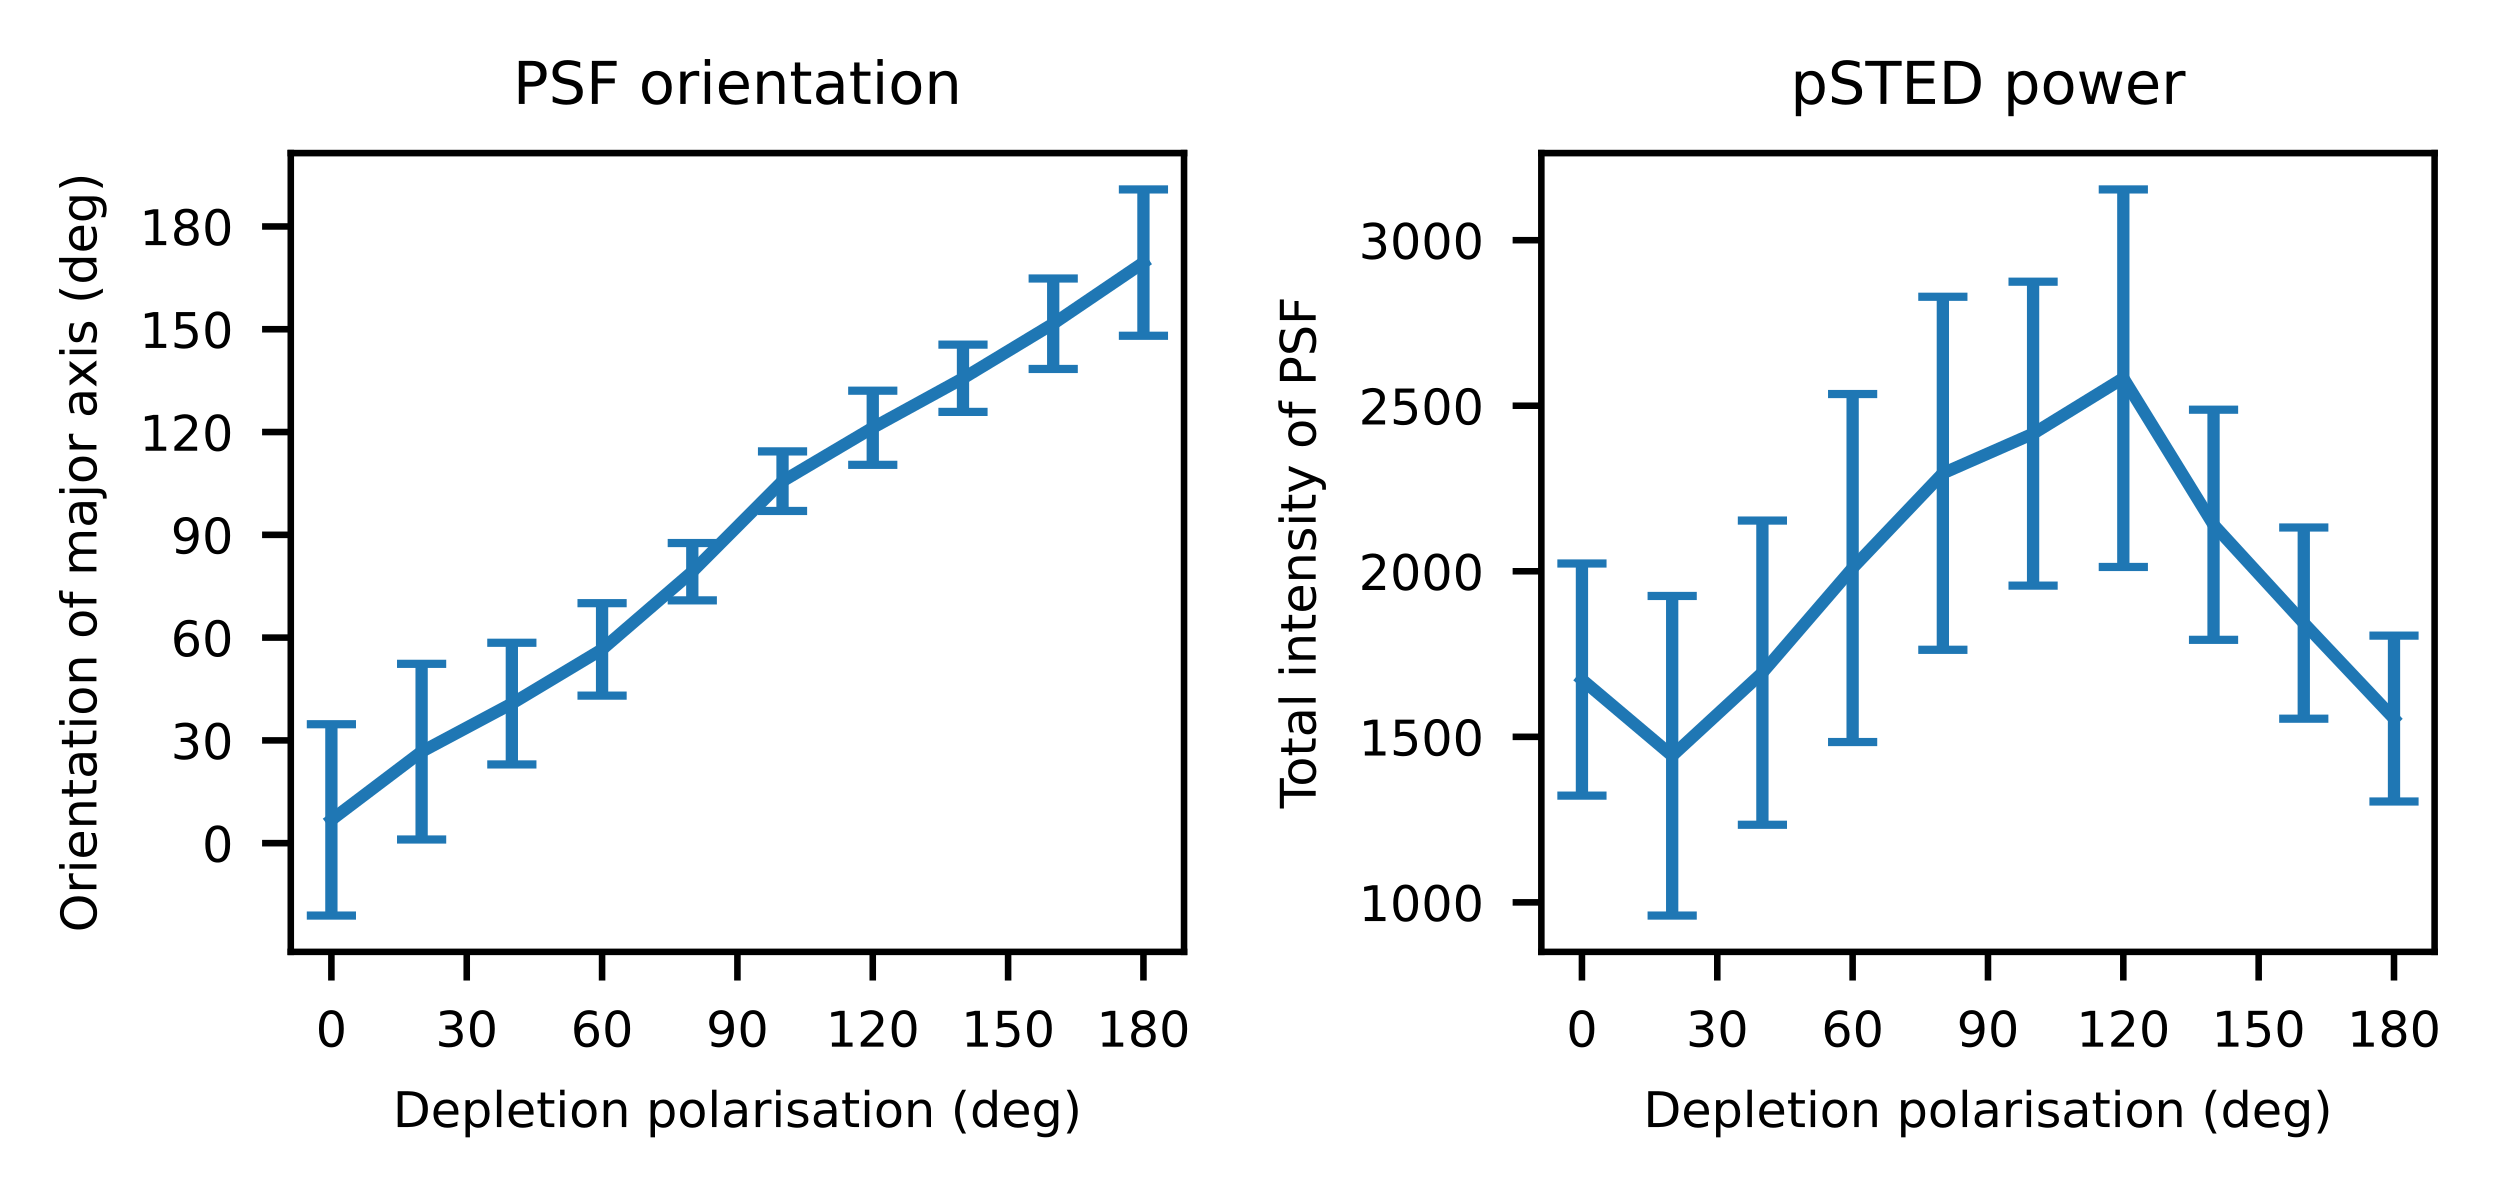 <?xml version="1.0" encoding="utf-8" standalone="no"?>
<!DOCTYPE svg PUBLIC "-//W3C//DTD SVG 1.1//EN"
  "http://www.w3.org/Graphics/SVG/1.1/DTD/svg11.dtd">
<!-- Created with matplotlib (https://matplotlib.org/) -->
<svg height="145.886pt" version="1.1" viewBox="0 0 304.859 145.886" width="304.859pt" xmlns="http://www.w3.org/2000/svg" xmlns:xlink="http://www.w3.org/1999/xlink">
 <defs>
  <style type="text/css">*{stroke-linecap:butt;stroke-linejoin:round;}</style>
 </defs>
 <g id="figure_1">
  <g id="patch_1">
   <path d="M 0 145.886 
L 304.859 145.886 
L 304.859 -0 
L 0 -0 
z
" style="fill:#ffffff;"/>
  </g>
  <g id="axes_1">
   <g id="patch_2">
    <path d="M 35.459 116.073 
L 144.386 116.073 
L 144.386 18.671 
L 35.459 18.671 
z
" style="fill:#ffffff;"/>
   </g>
   <g id="matplotlib.axis_1">
    <g id="xtick_1">
     <g id="line2d_1">
      <defs>
       <path d="M 0 0 
L 0 3.5 
" id="m11a574002d" style="stroke:#000000;stroke-width:0.8;"/>
      </defs>
      <g>
       <use style="stroke:#000000;stroke-width:0.8;" x="40.411" xlink:href="#m11a574002d" y="116.073"/>
      </g>
     </g>
     <g id="text_1">
      <!-- 0 -->
      <g transform="translate(38.502 127.632)scale(0.06 -0.06)">
       <defs>
        <path d="M 31.781 66.406 
Q 24.172 66.406 20.328 58.906 
Q 16.5 51.422 16.5 36.375 
Q 16.5 21.391 20.328 13.891 
Q 24.172 6.391 31.781 6.391 
Q 39.453 6.391 43.281 13.891 
Q 47.125 21.391 47.125 36.375 
Q 47.125 51.422 43.281 58.906 
Q 39.453 66.406 31.781 66.406 
z
M 31.781 74.219 
Q 44.047 74.219 50.516 64.516 
Q 56.984 54.828 56.984 36.375 
Q 56.984 17.969 50.516 8.266 
Q 44.047 -1.422 31.781 -1.422 
Q 19.531 -1.422 13.062 8.266 
Q 6.594 17.969 6.594 36.375 
Q 6.594 54.828 13.062 64.516 
Q 19.531 74.219 31.781 74.219 
z
" id="DejaVuSans-48"/>
       </defs>
       <use xlink:href="#DejaVuSans-48"/>
      </g>
     </g>
    </g>
    <g id="xtick_2">
     <g id="line2d_2">
      <g>
       <use style="stroke:#000000;stroke-width:0.8;" x="56.915" xlink:href="#m11a574002d" y="116.073"/>
      </g>
     </g>
     <g id="text_2">
      <!-- 30 -->
      <g transform="translate(53.097 127.632)scale(0.06 -0.06)">
       <defs>
        <path d="M 40.578 39.312 
Q 47.656 37.797 51.625 33 
Q 55.609 28.219 55.609 21.188 
Q 55.609 10.406 48.188 4.484 
Q 40.766 -1.422 27.094 -1.422 
Q 22.516 -1.422 17.656 -0.516 
Q 12.797 0.391 7.625 2.203 
L 7.625 11.719 
Q 11.719 9.328 16.594 8.109 
Q 21.484 6.891 26.812 6.891 
Q 36.078 6.891 40.938 10.547 
Q 45.797 14.203 45.797 21.188 
Q 45.797 27.641 41.281 31.266 
Q 36.766 34.906 28.719 34.906 
L 20.219 34.906 
L 20.219 43.016 
L 29.109 43.016 
Q 36.375 43.016 40.234 45.922 
Q 44.094 48.828 44.094 54.297 
Q 44.094 59.906 40.109 62.906 
Q 36.141 65.922 28.719 65.922 
Q 24.656 65.922 20.016 65.031 
Q 15.375 64.156 9.812 62.312 
L 9.812 71.094 
Q 15.438 72.656 20.344 73.438 
Q 25.25 74.219 29.594 74.219 
Q 40.828 74.219 47.359 69.109 
Q 53.906 64.016 53.906 55.328 
Q 53.906 49.266 50.438 45.094 
Q 46.969 40.922 40.578 39.312 
z
" id="DejaVuSans-51"/>
       </defs>
       <use xlink:href="#DejaVuSans-51"/>
       <use x="63.623" xlink:href="#DejaVuSans-48"/>
      </g>
     </g>
    </g>
    <g id="xtick_3">
     <g id="line2d_3">
      <g>
       <use style="stroke:#000000;stroke-width:0.8;" x="73.419" xlink:href="#m11a574002d" y="116.073"/>
      </g>
     </g>
     <g id="text_3">
      <!-- 60 -->
      <g transform="translate(69.601 127.632)scale(0.06 -0.06)">
       <defs>
        <path d="M 33.016 40.375 
Q 26.375 40.375 22.484 35.828 
Q 18.609 31.297 18.609 23.391 
Q 18.609 15.531 22.484 10.953 
Q 26.375 6.391 33.016 6.391 
Q 39.656 6.391 43.531 10.953 
Q 47.406 15.531 47.406 23.391 
Q 47.406 31.297 43.531 35.828 
Q 39.656 40.375 33.016 40.375 
z
M 52.594 71.297 
L 52.594 62.312 
Q 48.875 64.062 45.094 64.984 
Q 41.312 65.922 37.594 65.922 
Q 27.828 65.922 22.672 59.328 
Q 17.531 52.734 16.797 39.406 
Q 19.672 43.656 24.016 45.922 
Q 28.375 48.188 33.594 48.188 
Q 44.578 48.188 50.953 41.516 
Q 57.328 34.859 57.328 23.391 
Q 57.328 12.156 50.688 5.359 
Q 44.047 -1.422 33.016 -1.422 
Q 20.359 -1.422 13.672 8.266 
Q 6.984 17.969 6.984 36.375 
Q 6.984 53.656 15.188 63.938 
Q 23.391 74.219 37.203 74.219 
Q 40.922 74.219 44.703 73.484 
Q 48.484 72.75 52.594 71.297 
z
" id="DejaVuSans-54"/>
       </defs>
       <use xlink:href="#DejaVuSans-54"/>
       <use x="63.623" xlink:href="#DejaVuSans-48"/>
      </g>
     </g>
    </g>
    <g id="xtick_4">
     <g id="line2d_4">
      <g>
       <use style="stroke:#000000;stroke-width:0.8;" x="89.923" xlink:href="#m11a574002d" y="116.073"/>
      </g>
     </g>
     <g id="text_4">
      <!-- 90 -->
      <g transform="translate(86.105 127.632)scale(0.06 -0.06)">
       <defs>
        <path d="M 10.984 1.516 
L 10.984 10.5 
Q 14.703 8.734 18.5 7.812 
Q 22.312 6.891 25.984 6.891 
Q 35.75 6.891 40.891 13.453 
Q 46.047 20.016 46.781 33.406 
Q 43.953 29.203 39.594 26.953 
Q 35.25 24.703 29.984 24.703 
Q 19.047 24.703 12.672 31.312 
Q 6.297 37.938 6.297 49.422 
Q 6.297 60.641 12.938 67.422 
Q 19.578 74.219 30.609 74.219 
Q 43.266 74.219 49.922 64.516 
Q 56.594 54.828 56.594 36.375 
Q 56.594 19.141 48.406 8.859 
Q 40.234 -1.422 26.422 -1.422 
Q 22.703 -1.422 18.891 -0.688 
Q 15.094 0.047 10.984 1.516 
z
M 30.609 32.422 
Q 37.25 32.422 41.125 36.953 
Q 45.016 41.5 45.016 49.422 
Q 45.016 57.281 41.125 61.844 
Q 37.25 66.406 30.609 66.406 
Q 23.969 66.406 20.094 61.844 
Q 16.219 57.281 16.219 49.422 
Q 16.219 41.5 20.094 36.953 
Q 23.969 32.422 30.609 32.422 
z
" id="DejaVuSans-57"/>
       </defs>
       <use xlink:href="#DejaVuSans-57"/>
       <use x="63.623" xlink:href="#DejaVuSans-48"/>
      </g>
     </g>
    </g>
    <g id="xtick_5">
     <g id="line2d_5">
      <g>
       <use style="stroke:#000000;stroke-width:0.8;" x="106.427" xlink:href="#m11a574002d" y="116.073"/>
      </g>
     </g>
     <g id="text_5">
      <!-- 120 -->
      <g transform="translate(100.701 127.632)scale(0.06 -0.06)">
       <defs>
        <path d="M 12.406 8.297 
L 28.516 8.297 
L 28.516 63.922 
L 10.984 60.406 
L 10.984 69.391 
L 28.422 72.906 
L 38.281 72.906 
L 38.281 8.297 
L 54.391 8.297 
L 54.391 0 
L 12.406 0 
z
" id="DejaVuSans-49"/>
        <path d="M 19.188 8.297 
L 53.609 8.297 
L 53.609 0 
L 7.328 0 
L 7.328 8.297 
Q 12.938 14.109 22.625 23.891 
Q 32.328 33.688 34.812 36.531 
Q 39.547 41.844 41.422 45.531 
Q 43.312 49.219 43.312 52.781 
Q 43.312 58.594 39.234 62.25 
Q 35.156 65.922 28.609 65.922 
Q 23.969 65.922 18.812 64.312 
Q 13.672 62.703 7.812 59.422 
L 7.812 69.391 
Q 13.766 71.781 18.938 73 
Q 24.125 74.219 28.422 74.219 
Q 39.75 74.219 46.484 68.547 
Q 53.219 62.891 53.219 53.422 
Q 53.219 48.922 51.531 44.891 
Q 49.859 40.875 45.406 35.406 
Q 44.188 33.984 37.641 27.219 
Q 31.109 20.453 19.188 8.297 
z
" id="DejaVuSans-50"/>
       </defs>
       <use xlink:href="#DejaVuSans-49"/>
       <use x="63.623" xlink:href="#DejaVuSans-50"/>
       <use x="127.246" xlink:href="#DejaVuSans-48"/>
      </g>
     </g>
    </g>
    <g id="xtick_6">
     <g id="line2d_6">
      <g>
       <use style="stroke:#000000;stroke-width:0.8;" x="122.931" xlink:href="#m11a574002d" y="116.073"/>
      </g>
     </g>
     <g id="text_6">
      <!-- 150 -->
      <g transform="translate(117.205 127.632)scale(0.06 -0.06)">
       <defs>
        <path d="M 10.797 72.906 
L 49.516 72.906 
L 49.516 64.594 
L 19.828 64.594 
L 19.828 46.734 
Q 21.969 47.469 24.109 47.828 
Q 26.266 48.188 28.422 48.188 
Q 40.625 48.188 47.75 41.5 
Q 54.891 34.812 54.891 23.391 
Q 54.891 11.625 47.562 5.094 
Q 40.234 -1.422 26.906 -1.422 
Q 22.312 -1.422 17.547 -0.641 
Q 12.797 0.141 7.719 1.703 
L 7.719 11.625 
Q 12.109 9.234 16.797 8.062 
Q 21.484 6.891 26.703 6.891 
Q 35.156 6.891 40.078 11.328 
Q 45.016 15.766 45.016 23.391 
Q 45.016 31 40.078 35.438 
Q 35.156 39.891 26.703 39.891 
Q 22.75 39.891 18.812 39.016 
Q 14.891 38.141 10.797 36.281 
z
" id="DejaVuSans-53"/>
       </defs>
       <use xlink:href="#DejaVuSans-49"/>
       <use x="63.623" xlink:href="#DejaVuSans-53"/>
       <use x="127.246" xlink:href="#DejaVuSans-48"/>
      </g>
     </g>
    </g>
    <g id="xtick_7">
     <g id="line2d_7">
      <g>
       <use style="stroke:#000000;stroke-width:0.8;" x="139.435" xlink:href="#m11a574002d" y="116.073"/>
      </g>
     </g>
     <g id="text_7">
      <!-- 180 -->
      <g transform="translate(133.709 127.632)scale(0.06 -0.06)">
       <defs>
        <path d="M 31.781 34.625 
Q 24.75 34.625 20.719 30.859 
Q 16.703 27.094 16.703 20.516 
Q 16.703 13.922 20.719 10.156 
Q 24.75 6.391 31.781 6.391 
Q 38.812 6.391 42.859 10.172 
Q 46.922 13.969 46.922 20.516 
Q 46.922 27.094 42.891 30.859 
Q 38.875 34.625 31.781 34.625 
z
M 21.922 38.812 
Q 15.578 40.375 12.031 44.719 
Q 8.5 49.078 8.5 55.328 
Q 8.5 64.062 14.719 69.141 
Q 20.953 74.219 31.781 74.219 
Q 42.672 74.219 48.875 69.141 
Q 55.078 64.062 55.078 55.328 
Q 55.078 49.078 51.531 44.719 
Q 48 40.375 41.703 38.812 
Q 48.828 37.156 52.797 32.312 
Q 56.781 27.484 56.781 20.516 
Q 56.781 9.906 50.312 4.234 
Q 43.844 -1.422 31.781 -1.422 
Q 19.734 -1.422 13.25 4.234 
Q 6.781 9.906 6.781 20.516 
Q 6.781 27.484 10.781 32.312 
Q 14.797 37.156 21.922 38.812 
z
M 18.312 54.391 
Q 18.312 48.734 21.844 45.562 
Q 25.391 42.391 31.781 42.391 
Q 38.141 42.391 41.719 45.562 
Q 45.312 48.734 45.312 54.391 
Q 45.312 60.062 41.719 63.234 
Q 38.141 66.406 31.781 66.406 
Q 25.391 66.406 21.844 63.234 
Q 18.312 60.062 18.312 54.391 
z
" id="DejaVuSans-56"/>
       </defs>
       <use xlink:href="#DejaVuSans-49"/>
       <use x="63.623" xlink:href="#DejaVuSans-56"/>
       <use x="127.246" xlink:href="#DejaVuSans-48"/>
      </g>
     </g>
    </g>
    <g id="text_8">
     <!-- Depletion polarisation (deg) -->
     <g transform="translate(47.907 137.439)scale(0.06 -0.06)">
      <defs>
       <path d="M 19.672 64.797 
L 19.672 8.109 
L 31.594 8.109 
Q 46.688 8.109 53.688 14.938 
Q 60.688 21.781 60.688 36.531 
Q 60.688 51.172 53.688 57.984 
Q 46.688 64.797 31.594 64.797 
z
M 9.812 72.906 
L 30.078 72.906 
Q 51.266 72.906 61.172 64.094 
Q 71.094 55.281 71.094 36.531 
Q 71.094 17.672 61.125 8.828 
Q 51.172 0 30.078 0 
L 9.812 0 
z
" id="DejaVuSans-68"/>
       <path d="M 56.203 29.594 
L 56.203 25.203 
L 14.891 25.203 
Q 15.484 15.922 20.484 11.062 
Q 25.484 6.203 34.422 6.203 
Q 39.594 6.203 44.453 7.469 
Q 49.312 8.734 54.109 11.281 
L 54.109 2.781 
Q 49.266 0.734 44.188 -0.344 
Q 39.109 -1.422 33.891 -1.422 
Q 20.797 -1.422 13.156 6.188 
Q 5.516 13.812 5.516 26.812 
Q 5.516 40.234 12.766 48.109 
Q 20.016 56 32.328 56 
Q 43.359 56 49.781 48.891 
Q 56.203 41.797 56.203 29.594 
z
M 47.219 32.234 
Q 47.125 39.594 43.094 43.984 
Q 39.062 48.391 32.422 48.391 
Q 24.906 48.391 20.391 44.141 
Q 15.875 39.891 15.188 32.172 
z
" id="DejaVuSans-101"/>
       <path d="M 18.109 8.203 
L 18.109 -20.797 
L 9.078 -20.797 
L 9.078 54.688 
L 18.109 54.688 
L 18.109 46.391 
Q 20.953 51.266 25.266 53.625 
Q 29.594 56 35.594 56 
Q 45.562 56 51.781 48.094 
Q 58.016 40.188 58.016 27.297 
Q 58.016 14.406 51.781 6.484 
Q 45.562 -1.422 35.594 -1.422 
Q 29.594 -1.422 25.266 0.953 
Q 20.953 3.328 18.109 8.203 
z
M 48.688 27.297 
Q 48.688 37.203 44.609 42.844 
Q 40.531 48.484 33.406 48.484 
Q 26.266 48.484 22.188 42.844 
Q 18.109 37.203 18.109 27.297 
Q 18.109 17.391 22.188 11.75 
Q 26.266 6.109 33.406 6.109 
Q 40.531 6.109 44.609 11.75 
Q 48.688 17.391 48.688 27.297 
z
" id="DejaVuSans-112"/>
       <path d="M 9.422 75.984 
L 18.406 75.984 
L 18.406 0 
L 9.422 0 
z
" id="DejaVuSans-108"/>
       <path d="M 18.312 70.219 
L 18.312 54.688 
L 36.812 54.688 
L 36.812 47.703 
L 18.312 47.703 
L 18.312 18.016 
Q 18.312 11.328 20.141 9.422 
Q 21.969 7.516 27.594 7.516 
L 36.812 7.516 
L 36.812 0 
L 27.594 0 
Q 17.188 0 13.234 3.875 
Q 9.281 7.766 9.281 18.016 
L 9.281 47.703 
L 2.688 47.703 
L 2.688 54.688 
L 9.281 54.688 
L 9.281 70.219 
z
" id="DejaVuSans-116"/>
       <path d="M 9.422 54.688 
L 18.406 54.688 
L 18.406 0 
L 9.422 0 
z
M 9.422 75.984 
L 18.406 75.984 
L 18.406 64.594 
L 9.422 64.594 
z
" id="DejaVuSans-105"/>
       <path d="M 30.609 48.391 
Q 23.391 48.391 19.188 42.75 
Q 14.984 37.109 14.984 27.297 
Q 14.984 17.484 19.156 11.844 
Q 23.344 6.203 30.609 6.203 
Q 37.797 6.203 41.984 11.859 
Q 46.188 17.531 46.188 27.297 
Q 46.188 37.016 41.984 42.703 
Q 37.797 48.391 30.609 48.391 
z
M 30.609 56 
Q 42.328 56 49.016 48.375 
Q 55.719 40.766 55.719 27.297 
Q 55.719 13.875 49.016 6.219 
Q 42.328 -1.422 30.609 -1.422 
Q 18.844 -1.422 12.172 6.219 
Q 5.516 13.875 5.516 27.297 
Q 5.516 40.766 12.172 48.375 
Q 18.844 56 30.609 56 
z
" id="DejaVuSans-111"/>
       <path d="M 54.891 33.016 
L 54.891 0 
L 45.906 0 
L 45.906 32.719 
Q 45.906 40.484 42.875 44.328 
Q 39.844 48.188 33.797 48.188 
Q 26.516 48.188 22.312 43.547 
Q 18.109 38.922 18.109 30.906 
L 18.109 0 
L 9.078 0 
L 9.078 54.688 
L 18.109 54.688 
L 18.109 46.188 
Q 21.344 51.125 25.703 53.562 
Q 30.078 56 35.797 56 
Q 45.219 56 50.047 50.172 
Q 54.891 44.344 54.891 33.016 
z
" id="DejaVuSans-110"/>
       <path id="DejaVuSans-32"/>
       <path d="M 34.281 27.484 
Q 23.391 27.484 19.188 25 
Q 14.984 22.516 14.984 16.5 
Q 14.984 11.719 18.141 8.906 
Q 21.297 6.109 26.703 6.109 
Q 34.188 6.109 38.703 11.406 
Q 43.219 16.703 43.219 25.484 
L 43.219 27.484 
z
M 52.203 31.203 
L 52.203 0 
L 43.219 0 
L 43.219 8.297 
Q 40.141 3.328 35.547 0.953 
Q 30.953 -1.422 24.312 -1.422 
Q 15.922 -1.422 10.953 3.297 
Q 6 8.016 6 15.922 
Q 6 25.141 12.172 29.828 
Q 18.359 34.516 30.609 34.516 
L 43.219 34.516 
L 43.219 35.406 
Q 43.219 41.609 39.141 45 
Q 35.062 48.391 27.688 48.391 
Q 23 48.391 18.547 47.266 
Q 14.109 46.141 10.016 43.891 
L 10.016 52.203 
Q 14.938 54.109 19.578 55.047 
Q 24.219 56 28.609 56 
Q 40.484 56 46.344 49.844 
Q 52.203 43.703 52.203 31.203 
z
" id="DejaVuSans-97"/>
       <path d="M 41.109 46.297 
Q 39.594 47.172 37.812 47.578 
Q 36.031 48 33.891 48 
Q 26.266 48 22.188 43.047 
Q 18.109 38.094 18.109 28.812 
L 18.109 0 
L 9.078 0 
L 9.078 54.688 
L 18.109 54.688 
L 18.109 46.188 
Q 20.953 51.172 25.484 53.578 
Q 30.031 56 36.531 56 
Q 37.453 56 38.578 55.875 
Q 39.703 55.766 41.062 55.516 
z
" id="DejaVuSans-114"/>
       <path d="M 44.281 53.078 
L 44.281 44.578 
Q 40.484 46.531 36.375 47.5 
Q 32.281 48.484 27.875 48.484 
Q 21.188 48.484 17.844 46.438 
Q 14.5 44.391 14.5 40.281 
Q 14.5 37.156 16.891 35.375 
Q 19.281 33.594 26.516 31.984 
L 29.594 31.297 
Q 39.156 29.25 43.188 25.516 
Q 47.219 21.781 47.219 15.094 
Q 47.219 7.469 41.188 3.016 
Q 35.156 -1.422 24.609 -1.422 
Q 20.219 -1.422 15.453 -0.562 
Q 10.688 0.297 5.422 2 
L 5.422 11.281 
Q 10.406 8.688 15.234 7.391 
Q 20.062 6.109 24.812 6.109 
Q 31.156 6.109 34.562 8.281 
Q 37.984 10.453 37.984 14.406 
Q 37.984 18.062 35.516 20.016 
Q 33.062 21.969 24.703 23.781 
L 21.578 24.516 
Q 13.234 26.266 9.516 29.906 
Q 5.812 33.547 5.812 39.891 
Q 5.812 47.609 11.281 51.797 
Q 16.75 56 26.812 56 
Q 31.781 56 36.172 55.266 
Q 40.578 54.547 44.281 53.078 
z
" id="DejaVuSans-115"/>
       <path d="M 31 75.875 
Q 24.469 64.656 21.281 53.656 
Q 18.109 42.672 18.109 31.391 
Q 18.109 20.125 21.312 9.062 
Q 24.516 -2 31 -13.188 
L 23.188 -13.188 
Q 15.875 -1.703 12.234 9.375 
Q 8.594 20.453 8.594 31.391 
Q 8.594 42.281 12.203 53.312 
Q 15.828 64.359 23.188 75.875 
z
" id="DejaVuSans-40"/>
       <path d="M 45.406 46.391 
L 45.406 75.984 
L 54.391 75.984 
L 54.391 0 
L 45.406 0 
L 45.406 8.203 
Q 42.578 3.328 38.25 0.953 
Q 33.938 -1.422 27.875 -1.422 
Q 17.969 -1.422 11.734 6.484 
Q 5.516 14.406 5.516 27.297 
Q 5.516 40.188 11.734 48.094 
Q 17.969 56 27.875 56 
Q 33.938 56 38.25 53.625 
Q 42.578 51.266 45.406 46.391 
z
M 14.797 27.297 
Q 14.797 17.391 18.875 11.75 
Q 22.953 6.109 30.078 6.109 
Q 37.203 6.109 41.297 11.75 
Q 45.406 17.391 45.406 27.297 
Q 45.406 37.203 41.297 42.844 
Q 37.203 48.484 30.078 48.484 
Q 22.953 48.484 18.875 42.844 
Q 14.797 37.203 14.797 27.297 
z
" id="DejaVuSans-100"/>
       <path d="M 45.406 27.984 
Q 45.406 37.75 41.375 43.109 
Q 37.359 48.484 30.078 48.484 
Q 22.859 48.484 18.828 43.109 
Q 14.797 37.75 14.797 27.984 
Q 14.797 18.266 18.828 12.891 
Q 22.859 7.516 30.078 7.516 
Q 37.359 7.516 41.375 12.891 
Q 45.406 18.266 45.406 27.984 
z
M 54.391 6.781 
Q 54.391 -7.172 48.188 -13.984 
Q 42 -20.797 29.203 -20.797 
Q 24.469 -20.797 20.266 -20.094 
Q 16.062 -19.391 12.109 -17.922 
L 12.109 -9.188 
Q 16.062 -11.328 19.922 -12.344 
Q 23.781 -13.375 27.781 -13.375 
Q 36.625 -13.375 41.016 -8.766 
Q 45.406 -4.156 45.406 5.172 
L 45.406 9.625 
Q 42.625 4.781 38.281 2.391 
Q 33.938 0 27.875 0 
Q 17.828 0 11.672 7.656 
Q 5.516 15.328 5.516 27.984 
Q 5.516 40.672 11.672 48.328 
Q 17.828 56 27.875 56 
Q 33.938 56 38.281 53.609 
Q 42.625 51.219 45.406 46.391 
L 45.406 54.688 
L 54.391 54.688 
z
" id="DejaVuSans-103"/>
       <path d="M 8.016 75.875 
L 15.828 75.875 
Q 23.141 64.359 26.781 53.312 
Q 30.422 42.281 30.422 31.391 
Q 30.422 20.453 26.781 9.375 
Q 23.141 -1.703 15.828 -13.188 
L 8.016 -13.188 
Q 14.5 -2 17.703 9.062 
Q 20.906 20.125 20.906 31.391 
Q 20.906 42.672 17.703 53.656 
Q 14.5 64.656 8.016 75.875 
z
" id="DejaVuSans-41"/>
      </defs>
      <use xlink:href="#DejaVuSans-68"/>
      <use x="77.002" xlink:href="#DejaVuSans-101"/>
      <use x="138.525" xlink:href="#DejaVuSans-112"/>
      <use x="202.002" xlink:href="#DejaVuSans-108"/>
      <use x="229.785" xlink:href="#DejaVuSans-101"/>
      <use x="291.309" xlink:href="#DejaVuSans-116"/>
      <use x="330.518" xlink:href="#DejaVuSans-105"/>
      <use x="358.301" xlink:href="#DejaVuSans-111"/>
      <use x="419.482" xlink:href="#DejaVuSans-110"/>
      <use x="482.861" xlink:href="#DejaVuSans-32"/>
      <use x="514.648" xlink:href="#DejaVuSans-112"/>
      <use x="578.125" xlink:href="#DejaVuSans-111"/>
      <use x="639.307" xlink:href="#DejaVuSans-108"/>
      <use x="667.09" xlink:href="#DejaVuSans-97"/>
      <use x="728.369" xlink:href="#DejaVuSans-114"/>
      <use x="769.482" xlink:href="#DejaVuSans-105"/>
      <use x="797.266" xlink:href="#DejaVuSans-115"/>
      <use x="849.365" xlink:href="#DejaVuSans-97"/>
      <use x="910.645" xlink:href="#DejaVuSans-116"/>
      <use x="949.854" xlink:href="#DejaVuSans-105"/>
      <use x="977.637" xlink:href="#DejaVuSans-111"/>
      <use x="1038.818" xlink:href="#DejaVuSans-110"/>
      <use x="1102.197" xlink:href="#DejaVuSans-32"/>
      <use x="1133.984" xlink:href="#DejaVuSans-40"/>
      <use x="1172.998" xlink:href="#DejaVuSans-100"/>
      <use x="1236.475" xlink:href="#DejaVuSans-101"/>
      <use x="1297.998" xlink:href="#DejaVuSans-103"/>
      <use x="1361.475" xlink:href="#DejaVuSans-41"/>
     </g>
    </g>
   </g>
   <g id="matplotlib.axis_2">
    <g id="ytick_1">
     <g id="line2d_8">
      <defs>
       <path d="M 0 0 
L -3.5 0 
" id="m0fd29e4ae1" style="stroke:#000000;stroke-width:0.8;"/>
      </defs>
      <g>
       <use style="stroke:#000000;stroke-width:0.8;" x="35.459" xlink:href="#m0fd29e4ae1" y="102.82"/>
      </g>
     </g>
     <g id="text_9">
      <!-- 0 -->
      <g transform="translate(24.642 105.099)scale(0.06 -0.06)">
       <use xlink:href="#DejaVuSans-48"/>
      </g>
     </g>
    </g>
    <g id="ytick_2">
     <g id="line2d_9">
      <g>
       <use style="stroke:#000000;stroke-width:0.8;" x="35.459" xlink:href="#m0fd29e4ae1" y="90.286"/>
      </g>
     </g>
     <g id="text_10">
      <!-- 30 -->
      <g transform="translate(20.824 92.565)scale(0.06 -0.06)">
       <use xlink:href="#DejaVuSans-51"/>
       <use x="63.623" xlink:href="#DejaVuSans-48"/>
      </g>
     </g>
    </g>
    <g id="ytick_3">
     <g id="line2d_10">
      <g>
       <use style="stroke:#000000;stroke-width:0.8;" x="35.459" xlink:href="#m0fd29e4ae1" y="77.752"/>
      </g>
     </g>
     <g id="text_11">
      <!-- 60 -->
      <g transform="translate(20.824 80.031)scale(0.06 -0.06)">
       <use xlink:href="#DejaVuSans-54"/>
       <use x="63.623" xlink:href="#DejaVuSans-48"/>
      </g>
     </g>
    </g>
    <g id="ytick_4">
     <g id="line2d_11">
      <g>
       <use style="stroke:#000000;stroke-width:0.8;" x="35.459" xlink:href="#m0fd29e4ae1" y="65.218"/>
      </g>
     </g>
     <g id="text_12">
      <!-- 90 -->
      <g transform="translate(20.824 67.497)scale(0.06 -0.06)">
       <use xlink:href="#DejaVuSans-57"/>
       <use x="63.623" xlink:href="#DejaVuSans-48"/>
      </g>
     </g>
    </g>
    <g id="ytick_5">
     <g id="line2d_12">
      <g>
       <use style="stroke:#000000;stroke-width:0.8;" x="35.459" xlink:href="#m0fd29e4ae1" y="52.684"/>
      </g>
     </g>
     <g id="text_13">
      <!-- 120 -->
      <g transform="translate(17.007 54.963)scale(0.06 -0.06)">
       <use xlink:href="#DejaVuSans-49"/>
       <use x="63.623" xlink:href="#DejaVuSans-50"/>
       <use x="127.246" xlink:href="#DejaVuSans-48"/>
      </g>
     </g>
    </g>
    <g id="ytick_6">
     <g id="line2d_13">
      <g>
       <use style="stroke:#000000;stroke-width:0.8;" x="35.459" xlink:href="#m0fd29e4ae1" y="40.149"/>
      </g>
     </g>
     <g id="text_14">
      <!-- 150 -->
      <g transform="translate(17.007 42.429)scale(0.06 -0.06)">
       <use xlink:href="#DejaVuSans-49"/>
       <use x="63.623" xlink:href="#DejaVuSans-53"/>
       <use x="127.246" xlink:href="#DejaVuSans-48"/>
      </g>
     </g>
    </g>
    <g id="ytick_7">
     <g id="line2d_14">
      <g>
       <use style="stroke:#000000;stroke-width:0.8;" x="35.459" xlink:href="#m0fd29e4ae1" y="27.615"/>
      </g>
     </g>
     <g id="text_15">
      <!-- 180 -->
      <g transform="translate(17.007 29.895)scale(0.06 -0.06)">
       <use xlink:href="#DejaVuSans-49"/>
       <use x="63.623" xlink:href="#DejaVuSans-56"/>
       <use x="127.246" xlink:href="#DejaVuSans-48"/>
      </g>
     </g>
    </g>
    <g id="text_16">
     <!-- Orientation of major axis (deg) -->
     <g transform="translate(11.759 113.683)rotate(-90)scale(0.06 -0.06)">
      <defs>
       <path d="M 39.406 66.219 
Q 28.656 66.219 22.328 58.203 
Q 16.016 50.203 16.016 36.375 
Q 16.016 22.609 22.328 14.594 
Q 28.656 6.594 39.406 6.594 
Q 50.141 6.594 56.422 14.594 
Q 62.703 22.609 62.703 36.375 
Q 62.703 50.203 56.422 58.203 
Q 50.141 66.219 39.406 66.219 
z
M 39.406 74.219 
Q 54.734 74.219 63.906 63.938 
Q 73.094 53.656 73.094 36.375 
Q 73.094 19.141 63.906 8.859 
Q 54.734 -1.422 39.406 -1.422 
Q 24.031 -1.422 14.812 8.828 
Q 5.609 19.094 5.609 36.375 
Q 5.609 53.656 14.812 63.938 
Q 24.031 74.219 39.406 74.219 
z
" id="DejaVuSans-79"/>
       <path d="M 37.109 75.984 
L 37.109 68.5 
L 28.516 68.5 
Q 23.688 68.5 21.797 66.547 
Q 19.922 64.594 19.922 59.516 
L 19.922 54.688 
L 34.719 54.688 
L 34.719 47.703 
L 19.922 47.703 
L 19.922 0 
L 10.891 0 
L 10.891 47.703 
L 2.297 47.703 
L 2.297 54.688 
L 10.891 54.688 
L 10.891 58.5 
Q 10.891 67.625 15.141 71.797 
Q 19.391 75.984 28.609 75.984 
z
" id="DejaVuSans-102"/>
       <path d="M 52 44.188 
Q 55.375 50.25 60.062 53.125 
Q 64.75 56 71.094 56 
Q 79.641 56 84.281 50.016 
Q 88.922 44.047 88.922 33.016 
L 88.922 0 
L 79.891 0 
L 79.891 32.719 
Q 79.891 40.578 77.094 44.375 
Q 74.312 48.188 68.609 48.188 
Q 61.625 48.188 57.562 43.547 
Q 53.516 38.922 53.516 30.906 
L 53.516 0 
L 44.484 0 
L 44.484 32.719 
Q 44.484 40.625 41.703 44.406 
Q 38.922 48.188 33.109 48.188 
Q 26.219 48.188 22.156 43.531 
Q 18.109 38.875 18.109 30.906 
L 18.109 0 
L 9.078 0 
L 9.078 54.688 
L 18.109 54.688 
L 18.109 46.188 
Q 21.188 51.219 25.484 53.609 
Q 29.781 56 35.688 56 
Q 41.656 56 45.828 52.969 
Q 50 49.953 52 44.188 
z
" id="DejaVuSans-109"/>
       <path d="M 9.422 54.688 
L 18.406 54.688 
L 18.406 -0.984 
Q 18.406 -11.422 14.422 -16.109 
Q 10.453 -20.797 1.609 -20.797 
L -1.812 -20.797 
L -1.812 -13.188 
L 0.594 -13.188 
Q 5.719 -13.188 7.562 -10.812 
Q 9.422 -8.453 9.422 -0.984 
z
M 9.422 75.984 
L 18.406 75.984 
L 18.406 64.594 
L 9.422 64.594 
z
" id="DejaVuSans-106"/>
       <path d="M 54.891 54.688 
L 35.109 28.078 
L 55.906 0 
L 45.312 0 
L 29.391 21.484 
L 13.484 0 
L 2.875 0 
L 24.125 28.609 
L 4.688 54.688 
L 15.281 54.688 
L 29.781 35.203 
L 44.281 54.688 
z
" id="DejaVuSans-120"/>
      </defs>
      <use xlink:href="#DejaVuSans-79"/>
      <use x="78.711" xlink:href="#DejaVuSans-114"/>
      <use x="119.824" xlink:href="#DejaVuSans-105"/>
      <use x="147.607" xlink:href="#DejaVuSans-101"/>
      <use x="209.131" xlink:href="#DejaVuSans-110"/>
      <use x="272.51" xlink:href="#DejaVuSans-116"/>
      <use x="311.719" xlink:href="#DejaVuSans-97"/>
      <use x="372.998" xlink:href="#DejaVuSans-116"/>
      <use x="412.207" xlink:href="#DejaVuSans-105"/>
      <use x="439.99" xlink:href="#DejaVuSans-111"/>
      <use x="501.172" xlink:href="#DejaVuSans-110"/>
      <use x="564.551" xlink:href="#DejaVuSans-32"/>
      <use x="596.338" xlink:href="#DejaVuSans-111"/>
      <use x="657.52" xlink:href="#DejaVuSans-102"/>
      <use x="692.725" xlink:href="#DejaVuSans-32"/>
      <use x="724.512" xlink:href="#DejaVuSans-109"/>
      <use x="821.924" xlink:href="#DejaVuSans-97"/>
      <use x="883.203" xlink:href="#DejaVuSans-106"/>
      <use x="910.986" xlink:href="#DejaVuSans-111"/>
      <use x="972.168" xlink:href="#DejaVuSans-114"/>
      <use x="1013.281" xlink:href="#DejaVuSans-32"/>
      <use x="1045.068" xlink:href="#DejaVuSans-97"/>
      <use x="1106.348" xlink:href="#DejaVuSans-120"/>
      <use x="1165.527" xlink:href="#DejaVuSans-105"/>
      <use x="1193.311" xlink:href="#DejaVuSans-115"/>
      <use x="1245.41" xlink:href="#DejaVuSans-32"/>
      <use x="1277.197" xlink:href="#DejaVuSans-40"/>
      <use x="1316.211" xlink:href="#DejaVuSans-100"/>
      <use x="1379.688" xlink:href="#DejaVuSans-101"/>
      <use x="1441.211" xlink:href="#DejaVuSans-103"/>
      <use x="1504.688" xlink:href="#DejaVuSans-41"/>
     </g>
    </g>
   </g>
   <g id="LineCollection_1">
    <path clip-path="url(#p506938572d)" d="M 40.411 111.645 
L 40.411 88.314 
" style="fill:none;stroke:#1f77b4;stroke-width:1.5;"/>
    <path clip-path="url(#p506938572d)" d="M 51.413 102.368 
L 51.413 80.952 
" style="fill:none;stroke:#1f77b4;stroke-width:1.5;"/>
    <path clip-path="url(#p506938572d)" d="M 62.416 93.215 
L 62.416 78.38 
" style="fill:none;stroke:#1f77b4;stroke-width:1.5;"/>
    <path clip-path="url(#p506938572d)" d="M 73.419 84.83 
L 73.419 73.554 
" style="fill:none;stroke:#1f77b4;stroke-width:1.5;"/>
    <path clip-path="url(#p506938572d)" d="M 84.421 73.208 
L 84.421 66.22 
" style="fill:none;stroke:#1f77b4;stroke-width:1.5;"/>
    <path clip-path="url(#p506938572d)" d="M 95.424 62.307 
L 95.424 55.045 
" style="fill:none;stroke:#1f77b4;stroke-width:1.5;"/>
    <path clip-path="url(#p506938572d)" d="M 106.427 56.68 
L 106.427 47.641 
" style="fill:none;stroke:#1f77b4;stroke-width:1.5;"/>
    <path clip-path="url(#p506938572d)" d="M 117.43 50.232 
L 117.43 42.029 
" style="fill:none;stroke:#1f77b4;stroke-width:1.5;"/>
    <path clip-path="url(#p506938572d)" d="M 128.432 44.993 
L 128.432 33.958 
" style="fill:none;stroke:#1f77b4;stroke-width:1.5;"/>
    <path clip-path="url(#p506938572d)" d="M 139.435 40.941 
L 139.435 23.098 
" style="fill:none;stroke:#1f77b4;stroke-width:1.5;"/>
   </g>
   <g id="line2d_15">
    <defs>
     <path d="M 3 0 
L -3 -0 
" id="m14b5d52b9e" style="stroke:#1f77b4;"/>
    </defs>
    <g clip-path="url(#p506938572d)">
     <use style="fill:#1f77b4;stroke:#1f77b4;" x="40.411" xlink:href="#m14b5d52b9e" y="111.645"/>
     <use style="fill:#1f77b4;stroke:#1f77b4;" x="51.413" xlink:href="#m14b5d52b9e" y="102.368"/>
     <use style="fill:#1f77b4;stroke:#1f77b4;" x="62.416" xlink:href="#m14b5d52b9e" y="93.215"/>
     <use style="fill:#1f77b4;stroke:#1f77b4;" x="73.419" xlink:href="#m14b5d52b9e" y="84.83"/>
     <use style="fill:#1f77b4;stroke:#1f77b4;" x="84.421" xlink:href="#m14b5d52b9e" y="73.208"/>
     <use style="fill:#1f77b4;stroke:#1f77b4;" x="95.424" xlink:href="#m14b5d52b9e" y="62.307"/>
     <use style="fill:#1f77b4;stroke:#1f77b4;" x="106.427" xlink:href="#m14b5d52b9e" y="56.68"/>
     <use style="fill:#1f77b4;stroke:#1f77b4;" x="117.43" xlink:href="#m14b5d52b9e" y="50.232"/>
     <use style="fill:#1f77b4;stroke:#1f77b4;" x="128.432" xlink:href="#m14b5d52b9e" y="44.993"/>
     <use style="fill:#1f77b4;stroke:#1f77b4;" x="139.435" xlink:href="#m14b5d52b9e" y="40.941"/>
    </g>
   </g>
   <g id="line2d_16">
    <g clip-path="url(#p506938572d)">
     <use style="fill:#1f77b4;stroke:#1f77b4;" x="40.411" xlink:href="#m14b5d52b9e" y="88.314"/>
     <use style="fill:#1f77b4;stroke:#1f77b4;" x="51.413" xlink:href="#m14b5d52b9e" y="80.952"/>
     <use style="fill:#1f77b4;stroke:#1f77b4;" x="62.416" xlink:href="#m14b5d52b9e" y="78.38"/>
     <use style="fill:#1f77b4;stroke:#1f77b4;" x="73.419" xlink:href="#m14b5d52b9e" y="73.554"/>
     <use style="fill:#1f77b4;stroke:#1f77b4;" x="84.421" xlink:href="#m14b5d52b9e" y="66.22"/>
     <use style="fill:#1f77b4;stroke:#1f77b4;" x="95.424" xlink:href="#m14b5d52b9e" y="55.045"/>
     <use style="fill:#1f77b4;stroke:#1f77b4;" x="106.427" xlink:href="#m14b5d52b9e" y="47.641"/>
     <use style="fill:#1f77b4;stroke:#1f77b4;" x="117.43" xlink:href="#m14b5d52b9e" y="42.029"/>
     <use style="fill:#1f77b4;stroke:#1f77b4;" x="128.432" xlink:href="#m14b5d52b9e" y="33.958"/>
     <use style="fill:#1f77b4;stroke:#1f77b4;" x="139.435" xlink:href="#m14b5d52b9e" y="23.098"/>
    </g>
   </g>
   <g id="line2d_17">
    <path clip-path="url(#p506938572d)" d="M 40.411 99.98 
L 51.413 91.66 
L 62.416 85.798 
L 73.419 79.192 
L 84.421 69.714 
L 95.424 58.676 
L 106.427 52.16 
L 117.43 46.131 
L 128.432 39.476 
L 139.435 32.02 
" style="fill:none;stroke:#1f77b4;stroke-linecap:square;stroke-width:1.5;"/>
   </g>
   <g id="patch_3">
    <path d="M 35.459 116.073 
L 35.459 18.671 
" style="fill:none;stroke:#000000;stroke-linecap:square;stroke-linejoin:miter;stroke-width:0.8;"/>
   </g>
   <g id="patch_4">
    <path d="M 144.386 116.073 
L 144.386 18.671 
" style="fill:none;stroke:#000000;stroke-linecap:square;stroke-linejoin:miter;stroke-width:0.8;"/>
   </g>
   <g id="patch_5">
    <path d="M 35.459 116.073 
L 144.386 116.073 
" style="fill:none;stroke:#000000;stroke-linecap:square;stroke-linejoin:miter;stroke-width:0.8;"/>
   </g>
   <g id="patch_6">
    <path d="M 35.459 18.671 
L 144.386 18.671 
" style="fill:none;stroke:#000000;stroke-linecap:square;stroke-linejoin:miter;stroke-width:0.8;"/>
   </g>
   <g id="text_17">
    <!-- PSF orientation -->
    <g transform="translate(62.559 12.671)scale(0.072 -0.072)">
     <defs>
      <path d="M 19.672 64.797 
L 19.672 37.406 
L 32.078 37.406 
Q 38.969 37.406 42.719 40.969 
Q 46.484 44.531 46.484 51.125 
Q 46.484 57.672 42.719 61.234 
Q 38.969 64.797 32.078 64.797 
z
M 9.812 72.906 
L 32.078 72.906 
Q 44.344 72.906 50.609 67.359 
Q 56.891 61.812 56.891 51.125 
Q 56.891 40.328 50.609 34.812 
Q 44.344 29.297 32.078 29.297 
L 19.672 29.297 
L 19.672 0 
L 9.812 0 
z
" id="DejaVuSans-80"/>
      <path d="M 53.516 70.516 
L 53.516 60.891 
Q 47.906 63.578 42.922 64.891 
Q 37.938 66.219 33.297 66.219 
Q 25.25 66.219 20.875 63.094 
Q 16.5 59.969 16.5 54.203 
Q 16.5 49.359 19.406 46.891 
Q 22.312 44.438 30.422 42.922 
L 36.375 41.703 
Q 47.406 39.594 52.656 34.297 
Q 57.906 29 57.906 20.125 
Q 57.906 9.516 50.797 4.047 
Q 43.703 -1.422 29.984 -1.422 
Q 24.812 -1.422 18.969 -0.25 
Q 13.141 0.922 6.891 3.219 
L 6.891 13.375 
Q 12.891 10.016 18.656 8.297 
Q 24.422 6.594 29.984 6.594 
Q 38.422 6.594 43.016 9.906 
Q 47.609 13.234 47.609 19.391 
Q 47.609 24.75 44.312 27.781 
Q 41.016 30.812 33.5 32.328 
L 27.484 33.5 
Q 16.453 35.688 11.516 40.375 
Q 6.594 45.062 6.594 53.422 
Q 6.594 63.094 13.406 68.656 
Q 20.219 74.219 32.172 74.219 
Q 37.312 74.219 42.625 73.281 
Q 47.953 72.359 53.516 70.516 
z
" id="DejaVuSans-83"/>
      <path d="M 9.812 72.906 
L 51.703 72.906 
L 51.703 64.594 
L 19.672 64.594 
L 19.672 43.109 
L 48.578 43.109 
L 48.578 34.812 
L 19.672 34.812 
L 19.672 0 
L 9.812 0 
z
" id="DejaVuSans-70"/>
     </defs>
     <use xlink:href="#DejaVuSans-80"/>
     <use x="60.303" xlink:href="#DejaVuSans-83"/>
     <use x="123.779" xlink:href="#DejaVuSans-70"/>
     <use x="181.299" xlink:href="#DejaVuSans-32"/>
     <use x="213.086" xlink:href="#DejaVuSans-111"/>
     <use x="274.268" xlink:href="#DejaVuSans-114"/>
     <use x="315.381" xlink:href="#DejaVuSans-105"/>
     <use x="343.164" xlink:href="#DejaVuSans-101"/>
     <use x="404.688" xlink:href="#DejaVuSans-110"/>
     <use x="468.066" xlink:href="#DejaVuSans-116"/>
     <use x="507.275" xlink:href="#DejaVuSans-97"/>
     <use x="568.555" xlink:href="#DejaVuSans-116"/>
     <use x="607.764" xlink:href="#DejaVuSans-105"/>
     <use x="635.547" xlink:href="#DejaVuSans-111"/>
     <use x="696.729" xlink:href="#DejaVuSans-110"/>
    </g>
   </g>
  </g>
  <g id="axes_2">
   <g id="patch_7">
    <path d="M 187.957 116.073 
L 296.884 116.073 
L 296.884 18.671 
L 187.957 18.671 
z
" style="fill:#ffffff;"/>
   </g>
   <g id="matplotlib.axis_3">
    <g id="xtick_8">
     <g id="line2d_18">
      <g>
       <use style="stroke:#000000;stroke-width:0.8;" x="192.908" xlink:href="#m11a574002d" y="116.073"/>
      </g>
     </g>
     <g id="text_18">
      <!-- 0 -->
      <g transform="translate(191 127.632)scale(0.06 -0.06)">
       <use xlink:href="#DejaVuSans-48"/>
      </g>
     </g>
    </g>
    <g id="xtick_9">
     <g id="line2d_19">
      <g>
       <use style="stroke:#000000;stroke-width:0.8;" x="209.412" xlink:href="#m11a574002d" y="116.073"/>
      </g>
     </g>
     <g id="text_19">
      <!-- 30 -->
      <g transform="translate(205.595 127.632)scale(0.06 -0.06)">
       <use xlink:href="#DejaVuSans-51"/>
       <use x="63.623" xlink:href="#DejaVuSans-48"/>
      </g>
     </g>
    </g>
    <g id="xtick_10">
     <g id="line2d_20">
      <g>
       <use style="stroke:#000000;stroke-width:0.8;" x="225.916" xlink:href="#m11a574002d" y="116.073"/>
      </g>
     </g>
     <g id="text_20">
      <!-- 60 -->
      <g transform="translate(222.099 127.632)scale(0.06 -0.06)">
       <use xlink:href="#DejaVuSans-54"/>
       <use x="63.623" xlink:href="#DejaVuSans-48"/>
      </g>
     </g>
    </g>
    <g id="xtick_11">
     <g id="line2d_21">
      <g>
       <use style="stroke:#000000;stroke-width:0.8;" x="242.421" xlink:href="#m11a574002d" y="116.073"/>
      </g>
     </g>
     <g id="text_21">
      <!-- 90 -->
      <g transform="translate(238.603 127.632)scale(0.06 -0.06)">
       <use xlink:href="#DejaVuSans-57"/>
       <use x="63.623" xlink:href="#DejaVuSans-48"/>
      </g>
     </g>
    </g>
    <g id="xtick_12">
     <g id="line2d_22">
      <g>
       <use style="stroke:#000000;stroke-width:0.8;" x="258.925" xlink:href="#m11a574002d" y="116.073"/>
      </g>
     </g>
     <g id="text_22">
      <!-- 120 -->
      <g transform="translate(253.198 127.632)scale(0.06 -0.06)">
       <use xlink:href="#DejaVuSans-49"/>
       <use x="63.623" xlink:href="#DejaVuSans-50"/>
       <use x="127.246" xlink:href="#DejaVuSans-48"/>
      </g>
     </g>
    </g>
    <g id="xtick_13">
     <g id="line2d_23">
      <g>
       <use style="stroke:#000000;stroke-width:0.8;" x="275.429" xlink:href="#m11a574002d" y="116.073"/>
      </g>
     </g>
     <g id="text_23">
      <!-- 150 -->
      <g transform="translate(269.702 127.632)scale(0.06 -0.06)">
       <use xlink:href="#DejaVuSans-49"/>
       <use x="63.623" xlink:href="#DejaVuSans-53"/>
       <use x="127.246" xlink:href="#DejaVuSans-48"/>
      </g>
     </g>
    </g>
    <g id="xtick_14">
     <g id="line2d_24">
      <g>
       <use style="stroke:#000000;stroke-width:0.8;" x="291.933" xlink:href="#m11a574002d" y="116.073"/>
      </g>
     </g>
     <g id="text_24">
      <!-- 180 -->
      <g transform="translate(286.207 127.632)scale(0.06 -0.06)">
       <use xlink:href="#DejaVuSans-49"/>
       <use x="63.623" xlink:href="#DejaVuSans-56"/>
       <use x="127.246" xlink:href="#DejaVuSans-48"/>
      </g>
     </g>
    </g>
    <g id="text_25">
     <!-- Depletion polarisation (deg) -->
     <g transform="translate(200.405 137.439)scale(0.06 -0.06)">
      <use xlink:href="#DejaVuSans-68"/>
      <use x="77.002" xlink:href="#DejaVuSans-101"/>
      <use x="138.525" xlink:href="#DejaVuSans-112"/>
      <use x="202.002" xlink:href="#DejaVuSans-108"/>
      <use x="229.785" xlink:href="#DejaVuSans-101"/>
      <use x="291.309" xlink:href="#DejaVuSans-116"/>
      <use x="330.518" xlink:href="#DejaVuSans-105"/>
      <use x="358.301" xlink:href="#DejaVuSans-111"/>
      <use x="419.482" xlink:href="#DejaVuSans-110"/>
      <use x="482.861" xlink:href="#DejaVuSans-32"/>
      <use x="514.648" xlink:href="#DejaVuSans-112"/>
      <use x="578.125" xlink:href="#DejaVuSans-111"/>
      <use x="639.307" xlink:href="#DejaVuSans-108"/>
      <use x="667.09" xlink:href="#DejaVuSans-97"/>
      <use x="728.369" xlink:href="#DejaVuSans-114"/>
      <use x="769.482" xlink:href="#DejaVuSans-105"/>
      <use x="797.266" xlink:href="#DejaVuSans-115"/>
      <use x="849.365" xlink:href="#DejaVuSans-97"/>
      <use x="910.645" xlink:href="#DejaVuSans-116"/>
      <use x="949.854" xlink:href="#DejaVuSans-105"/>
      <use x="977.637" xlink:href="#DejaVuSans-111"/>
      <use x="1038.818" xlink:href="#DejaVuSans-110"/>
      <use x="1102.197" xlink:href="#DejaVuSans-32"/>
      <use x="1133.984" xlink:href="#DejaVuSans-40"/>
      <use x="1172.998" xlink:href="#DejaVuSans-100"/>
      <use x="1236.475" xlink:href="#DejaVuSans-101"/>
      <use x="1297.998" xlink:href="#DejaVuSans-103"/>
      <use x="1361.475" xlink:href="#DejaVuSans-41"/>
     </g>
    </g>
   </g>
   <g id="matplotlib.axis_4">
    <g id="ytick_8">
     <g id="line2d_25">
      <g>
       <use style="stroke:#000000;stroke-width:0.8;" x="187.957" xlink:href="#m0fd29e4ae1" y="110.038"/>
      </g>
     </g>
     <g id="text_26">
      <!-- 1000 -->
      <g transform="translate(165.687 112.317)scale(0.06 -0.06)">
       <use xlink:href="#DejaVuSans-49"/>
       <use x="63.623" xlink:href="#DejaVuSans-48"/>
       <use x="127.246" xlink:href="#DejaVuSans-48"/>
       <use x="190.869" xlink:href="#DejaVuSans-48"/>
      </g>
     </g>
    </g>
    <g id="ytick_9">
     <g id="line2d_26">
      <g>
       <use style="stroke:#000000;stroke-width:0.8;" x="187.957" xlink:href="#m0fd29e4ae1" y="89.851"/>
      </g>
     </g>
     <g id="text_27">
      <!-- 1500 -->
      <g transform="translate(165.687 92.13)scale(0.06 -0.06)">
       <use xlink:href="#DejaVuSans-49"/>
       <use x="63.623" xlink:href="#DejaVuSans-53"/>
       <use x="127.246" xlink:href="#DejaVuSans-48"/>
       <use x="190.869" xlink:href="#DejaVuSans-48"/>
      </g>
     </g>
    </g>
    <g id="ytick_10">
     <g id="line2d_27">
      <g>
       <use style="stroke:#000000;stroke-width:0.8;" x="187.957" xlink:href="#m0fd29e4ae1" y="69.664"/>
      </g>
     </g>
     <g id="text_28">
      <!-- 2000 -->
      <g transform="translate(165.687 71.944)scale(0.06 -0.06)">
       <use xlink:href="#DejaVuSans-50"/>
       <use x="63.623" xlink:href="#DejaVuSans-48"/>
       <use x="127.246" xlink:href="#DejaVuSans-48"/>
       <use x="190.869" xlink:href="#DejaVuSans-48"/>
      </g>
     </g>
    </g>
    <g id="ytick_11">
     <g id="line2d_28">
      <g>
       <use style="stroke:#000000;stroke-width:0.8;" x="187.957" xlink:href="#m0fd29e4ae1" y="49.477"/>
      </g>
     </g>
     <g id="text_29">
      <!-- 2500 -->
      <g transform="translate(165.687 51.757)scale(0.06 -0.06)">
       <use xlink:href="#DejaVuSans-50"/>
       <use x="63.623" xlink:href="#DejaVuSans-53"/>
       <use x="127.246" xlink:href="#DejaVuSans-48"/>
       <use x="190.869" xlink:href="#DejaVuSans-48"/>
      </g>
     </g>
    </g>
    <g id="ytick_12">
     <g id="line2d_29">
      <g>
       <use style="stroke:#000000;stroke-width:0.8;" x="187.957" xlink:href="#m0fd29e4ae1" y="29.29"/>
      </g>
     </g>
     <g id="text_30">
      <!-- 3000 -->
      <g transform="translate(165.687 31.57)scale(0.06 -0.06)">
       <use xlink:href="#DejaVuSans-51"/>
       <use x="63.623" xlink:href="#DejaVuSans-48"/>
       <use x="127.246" xlink:href="#DejaVuSans-48"/>
       <use x="190.869" xlink:href="#DejaVuSans-48"/>
      </g>
     </g>
    </g>
    <g id="text_31">
     <!-- Total intensity of PSF -->
     <g transform="translate(160.439 98.575)rotate(-90)scale(0.06 -0.06)">
      <defs>
       <path d="M -0.297 72.906 
L 61.375 72.906 
L 61.375 64.594 
L 35.5 64.594 
L 35.5 0 
L 25.594 0 
L 25.594 64.594 
L -0.297 64.594 
z
" id="DejaVuSans-84"/>
       <path d="M 32.172 -5.078 
Q 28.375 -14.844 24.75 -17.812 
Q 21.141 -20.797 15.094 -20.797 
L 7.906 -20.797 
L 7.906 -13.281 
L 13.188 -13.281 
Q 16.891 -13.281 18.938 -11.516 
Q 21 -9.766 23.484 -3.219 
L 25.094 0.875 
L 2.984 54.688 
L 12.5 54.688 
L 29.594 11.922 
L 46.688 54.688 
L 56.203 54.688 
z
" id="DejaVuSans-121"/>
      </defs>
      <use xlink:href="#DejaVuSans-84"/>
      <use x="44.084" xlink:href="#DejaVuSans-111"/>
      <use x="105.266" xlink:href="#DejaVuSans-116"/>
      <use x="144.475" xlink:href="#DejaVuSans-97"/>
      <use x="205.754" xlink:href="#DejaVuSans-108"/>
      <use x="233.537" xlink:href="#DejaVuSans-32"/>
      <use x="265.324" xlink:href="#DejaVuSans-105"/>
      <use x="293.107" xlink:href="#DejaVuSans-110"/>
      <use x="356.486" xlink:href="#DejaVuSans-116"/>
      <use x="395.695" xlink:href="#DejaVuSans-101"/>
      <use x="457.219" xlink:href="#DejaVuSans-110"/>
      <use x="520.598" xlink:href="#DejaVuSans-115"/>
      <use x="572.697" xlink:href="#DejaVuSans-105"/>
      <use x="600.48" xlink:href="#DejaVuSans-116"/>
      <use x="639.689" xlink:href="#DejaVuSans-121"/>
      <use x="698.869" xlink:href="#DejaVuSans-32"/>
      <use x="730.656" xlink:href="#DejaVuSans-111"/>
      <use x="791.838" xlink:href="#DejaVuSans-102"/>
      <use x="827.043" xlink:href="#DejaVuSans-32"/>
      <use x="858.83" xlink:href="#DejaVuSans-80"/>
      <use x="919.133" xlink:href="#DejaVuSans-83"/>
      <use x="982.609" xlink:href="#DejaVuSans-70"/>
     </g>
    </g>
   </g>
   <g id="LineCollection_2">
    <path clip-path="url(#pf4feaf2007)" d="M 192.908 97.026 
L 192.908 68.719 
" style="fill:none;stroke:#1f77b4;stroke-width:1.5;"/>
    <path clip-path="url(#pf4feaf2007)" d="M 203.911 111.645 
L 203.911 72.676 
" style="fill:none;stroke:#1f77b4;stroke-width:1.5;"/>
    <path clip-path="url(#pf4feaf2007)" d="M 214.914 100.576 
L 214.914 63.478 
" style="fill:none;stroke:#1f77b4;stroke-width:1.5;"/>
    <path clip-path="url(#pf4feaf2007)" d="M 225.916 90.486 
L 225.916 48.05 
" style="fill:none;stroke:#1f77b4;stroke-width:1.5;"/>
    <path clip-path="url(#pf4feaf2007)" d="M 236.919 79.239 
L 236.919 36.19 
" style="fill:none;stroke:#1f77b4;stroke-width:1.5;"/>
    <path clip-path="url(#pf4feaf2007)" d="M 247.922 71.416 
L 247.922 34.349 
" style="fill:none;stroke:#1f77b4;stroke-width:1.5;"/>
    <path clip-path="url(#pf4feaf2007)" d="M 258.925 69.135 
L 258.925 23.098 
" style="fill:none;stroke:#1f77b4;stroke-width:1.5;"/>
    <path clip-path="url(#pf4feaf2007)" d="M 269.927 78.024 
L 269.927 49.96 
" style="fill:none;stroke:#1f77b4;stroke-width:1.5;"/>
    <path clip-path="url(#pf4feaf2007)" d="M 280.93 87.64 
L 280.93 64.326 
" style="fill:none;stroke:#1f77b4;stroke-width:1.5;"/>
    <path clip-path="url(#pf4feaf2007)" d="M 291.933 97.741 
L 291.933 77.508 
" style="fill:none;stroke:#1f77b4;stroke-width:1.5;"/>
   </g>
   <g id="line2d_30">
    <g clip-path="url(#pf4feaf2007)">
     <use style="fill:#1f77b4;stroke:#1f77b4;" x="192.908" xlink:href="#m14b5d52b9e" y="97.026"/>
     <use style="fill:#1f77b4;stroke:#1f77b4;" x="203.911" xlink:href="#m14b5d52b9e" y="111.645"/>
     <use style="fill:#1f77b4;stroke:#1f77b4;" x="214.914" xlink:href="#m14b5d52b9e" y="100.576"/>
     <use style="fill:#1f77b4;stroke:#1f77b4;" x="225.916" xlink:href="#m14b5d52b9e" y="90.486"/>
     <use style="fill:#1f77b4;stroke:#1f77b4;" x="236.919" xlink:href="#m14b5d52b9e" y="79.239"/>
     <use style="fill:#1f77b4;stroke:#1f77b4;" x="247.922" xlink:href="#m14b5d52b9e" y="71.416"/>
     <use style="fill:#1f77b4;stroke:#1f77b4;" x="258.925" xlink:href="#m14b5d52b9e" y="69.135"/>
     <use style="fill:#1f77b4;stroke:#1f77b4;" x="269.927" xlink:href="#m14b5d52b9e" y="78.024"/>
     <use style="fill:#1f77b4;stroke:#1f77b4;" x="280.93" xlink:href="#m14b5d52b9e" y="87.64"/>
     <use style="fill:#1f77b4;stroke:#1f77b4;" x="291.933" xlink:href="#m14b5d52b9e" y="97.741"/>
    </g>
   </g>
   <g id="line2d_31">
    <g clip-path="url(#pf4feaf2007)">
     <use style="fill:#1f77b4;stroke:#1f77b4;" x="192.908" xlink:href="#m14b5d52b9e" y="68.719"/>
     <use style="fill:#1f77b4;stroke:#1f77b4;" x="203.911" xlink:href="#m14b5d52b9e" y="72.676"/>
     <use style="fill:#1f77b4;stroke:#1f77b4;" x="214.914" xlink:href="#m14b5d52b9e" y="63.478"/>
     <use style="fill:#1f77b4;stroke:#1f77b4;" x="225.916" xlink:href="#m14b5d52b9e" y="48.05"/>
     <use style="fill:#1f77b4;stroke:#1f77b4;" x="236.919" xlink:href="#m14b5d52b9e" y="36.19"/>
     <use style="fill:#1f77b4;stroke:#1f77b4;" x="247.922" xlink:href="#m14b5d52b9e" y="34.349"/>
     <use style="fill:#1f77b4;stroke:#1f77b4;" x="258.925" xlink:href="#m14b5d52b9e" y="23.098"/>
     <use style="fill:#1f77b4;stroke:#1f77b4;" x="269.927" xlink:href="#m14b5d52b9e" y="49.96"/>
     <use style="fill:#1f77b4;stroke:#1f77b4;" x="280.93" xlink:href="#m14b5d52b9e" y="64.326"/>
     <use style="fill:#1f77b4;stroke:#1f77b4;" x="291.933" xlink:href="#m14b5d52b9e" y="77.508"/>
    </g>
   </g>
   <g id="line2d_32">
    <path clip-path="url(#pf4feaf2007)" d="M 192.908 82.872 
L 203.911 92.161 
L 214.914 82.027 
L 225.916 69.268 
L 236.919 57.715 
L 247.922 52.882 
L 258.925 46.117 
L 269.927 63.992 
L 280.93 75.983 
L 291.933 87.624 
" style="fill:none;stroke:#1f77b4;stroke-linecap:square;stroke-width:1.5;"/>
   </g>
   <g id="patch_8">
    <path d="M 187.957 116.073 
L 187.957 18.671 
" style="fill:none;stroke:#000000;stroke-linecap:square;stroke-linejoin:miter;stroke-width:0.8;"/>
   </g>
   <g id="patch_9">
    <path d="M 296.884 116.073 
L 296.884 18.671 
" style="fill:none;stroke:#000000;stroke-linecap:square;stroke-linejoin:miter;stroke-width:0.8;"/>
   </g>
   <g id="patch_10">
    <path d="M 187.957 116.073 
L 296.884 116.073 
" style="fill:none;stroke:#000000;stroke-linecap:square;stroke-linejoin:miter;stroke-width:0.8;"/>
   </g>
   <g id="patch_11">
    <path d="M 187.957 18.671 
L 296.884 18.671 
" style="fill:none;stroke:#000000;stroke-linecap:square;stroke-linejoin:miter;stroke-width:0.8;"/>
   </g>
   <g id="text_32">
    <!-- pSTED power -->
    <g transform="translate(218.333 12.671)scale(0.072 -0.072)">
     <defs>
      <path d="M 9.812 72.906 
L 55.906 72.906 
L 55.906 64.594 
L 19.672 64.594 
L 19.672 43.016 
L 54.391 43.016 
L 54.391 34.719 
L 19.672 34.719 
L 19.672 8.297 
L 56.781 8.297 
L 56.781 0 
L 9.812 0 
z
" id="DejaVuSans-69"/>
      <path d="M 4.203 54.688 
L 13.188 54.688 
L 24.422 12.016 
L 35.594 54.688 
L 46.188 54.688 
L 57.422 12.016 
L 68.609 54.688 
L 77.594 54.688 
L 63.281 0 
L 52.688 0 
L 40.922 44.828 
L 29.109 0 
L 18.5 0 
z
" id="DejaVuSans-119"/>
     </defs>
     <use xlink:href="#DejaVuSans-112"/>
     <use x="63.477" xlink:href="#DejaVuSans-83"/>
     <use x="126.953" xlink:href="#DejaVuSans-84"/>
     <use x="188.037" xlink:href="#DejaVuSans-69"/>
     <use x="251.221" xlink:href="#DejaVuSans-68"/>
     <use x="328.223" xlink:href="#DejaVuSans-32"/>
     <use x="360.01" xlink:href="#DejaVuSans-112"/>
     <use x="423.486" xlink:href="#DejaVuSans-111"/>
     <use x="484.668" xlink:href="#DejaVuSans-119"/>
     <use x="566.455" xlink:href="#DejaVuSans-101"/>
     <use x="627.979" xlink:href="#DejaVuSans-114"/>
    </g>
   </g>
  </g>
 </g>
 <defs>
  <clipPath id="p506938572d">
   <rect height="97.402" width="108.927" x="35.459" y="18.671"/>
  </clipPath>
  <clipPath id="pf4feaf2007">
   <rect height="97.402" width="108.927" x="187.957" y="18.671"/>
  </clipPath>
 </defs>
</svg>
